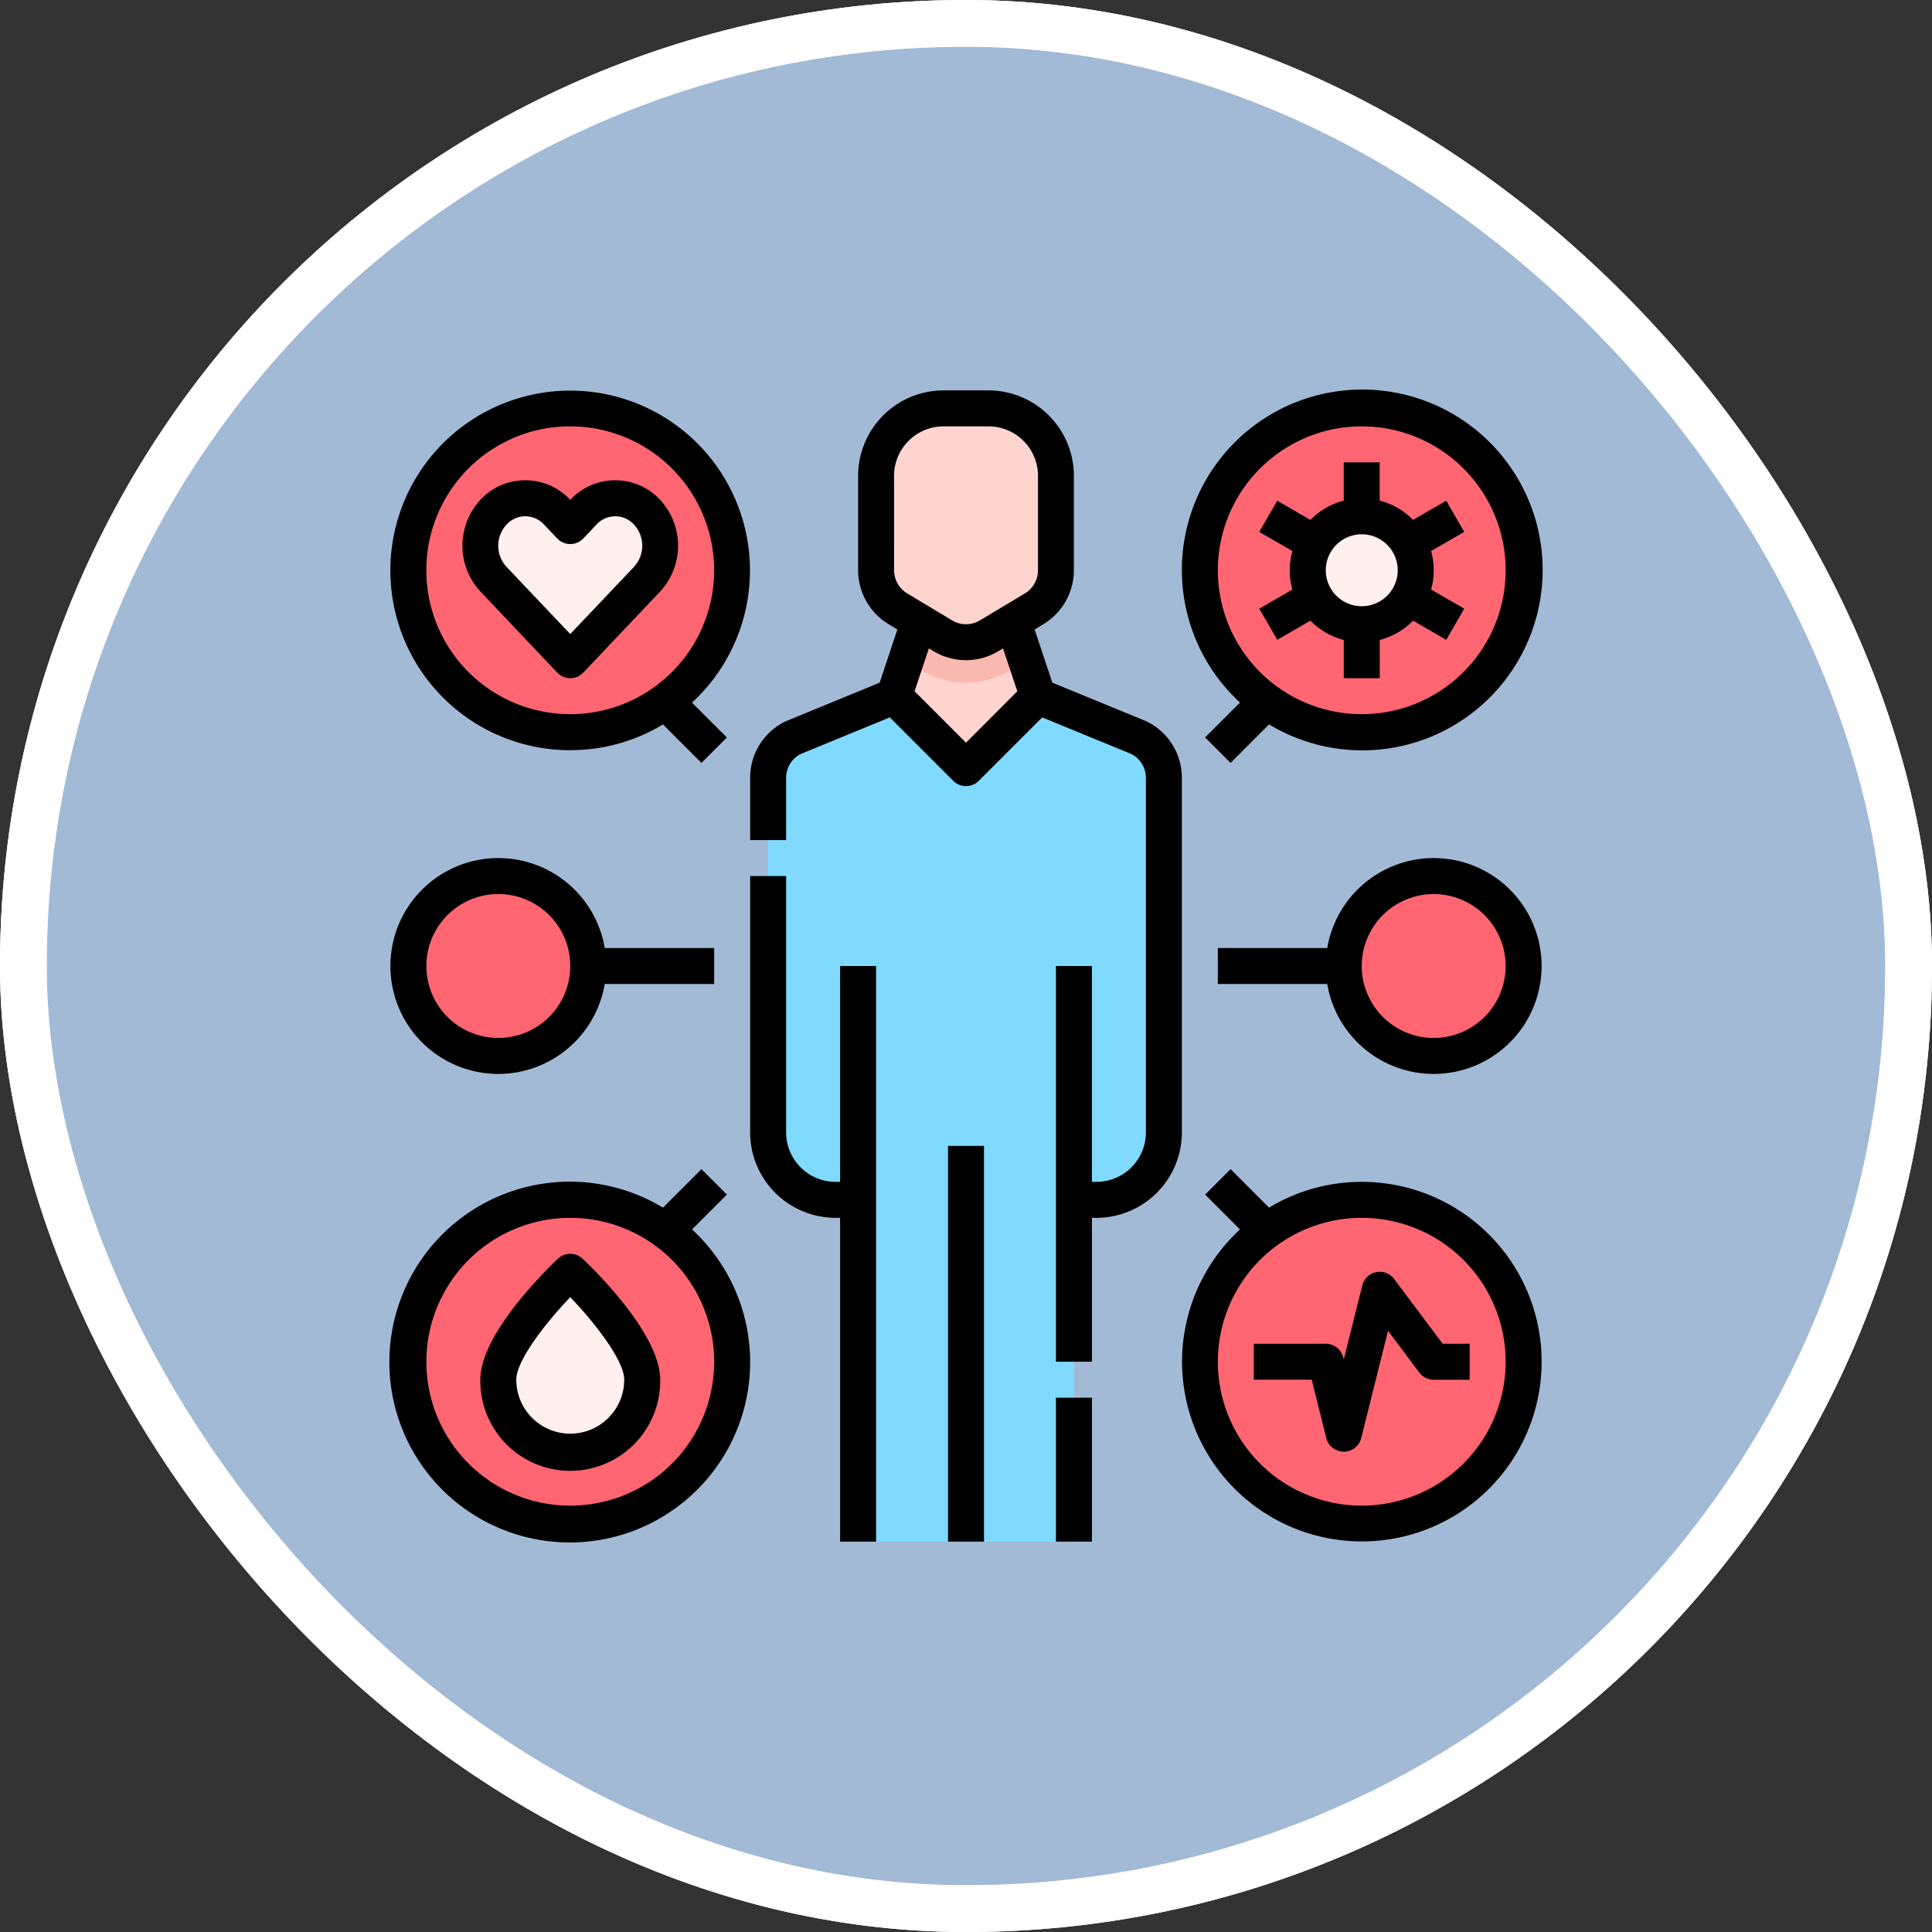 <svg xmlns="http://www.w3.org/2000/svg" width="124" height="124" viewBox="0 0 124 124">
  <rect x="0" y="0" width="124" height="124" fill="#333333" stroke="none"/>
  <g id="Grupo_1111140" data-name="Grupo 1111140" transform="translate(-335.781 -3833)">
    <g id="Grupo_1098742" data-name="Grupo 1098742" transform="translate(335.781 3833)">
      <g id="Rectángulo_400898" data-name="Rectángulo 400898" transform="translate(0 0)" fill="#b4d1f0" stroke="#fff" stroke-width="3" opacity="0.859">
        <rect width="124" height="124" rx="62" stroke="none"/>
        <rect x="1.5" y="1.5" width="121" height="121" rx="60.5" fill="none"/>
      </g>
      <g id="Rectángulo_400907" data-name="Rectángulo 400907" transform="translate(0 0)" fill="none" stroke="#fff" stroke-width="3">
        <rect width="124" height="124" rx="62" stroke="none"/>
        <rect x="1.5" y="1.5" width="121" height="121" rx="60.5" fill="none"/>
      </g>
    </g>
    <g id="Grupo_1112510" data-name="Grupo 1112510" transform="translate(361.226 3858.385)">
      <path id="Trazado_904691" data-name="Trazado 904691" d="M173.773,190.262V168.326h-1.443A4.329,4.329,0,0,1,168,164v-22.75a2.886,2.886,0,0,1,1.6-2.582L176.082,136h9.236l6.486,2.666a2.886,2.886,0,0,1,1.6,2.582V164a4.329,4.329,0,0,1-4.329,4.329h-1.443v21.936Z" transform="translate(-144.144 -116.703)" fill="#80daff"/>
      <path id="Trazado_904692" data-name="Trazado 904692" d="M233.236,94.927l-4.618,4.618L224,94.927,226.309,88h4.618Z" transform="translate(-192.063 -75.63)" fill="#ffd4cf"/>
      <path id="Trazado_904693" data-name="Trazado 904693" d="M235.416,88H230.8l-1.552,4.656,1.039.624a5.484,5.484,0,0,0,5.643,0l1.039-.624Z" transform="translate(-196.552 -75.63)" fill="#fbb8b0"/>
      <path id="Trazado_904694" data-name="Trazado 904694" d="M223.216,8h-2.886A4.329,4.329,0,0,0,216,12.329v6.061a2.886,2.886,0,0,0,1.4,2.475l2.886,1.732a2.886,2.886,0,0,0,2.97,0l2.886-1.732a2.886,2.886,0,0,0,1.4-2.475V12.329A4.329,4.329,0,0,0,223.216,8Z" transform="translate(-185.217 -7.175)" fill="#ffd4cf"/>
      <circle id="Elipse_12150" data-name="Elipse 12150" cx="5.773" cy="5.773" r="5.773" transform="translate(0.765 30.843)" fill="#ff6672"/>
      <circle id="Elipse_12151" data-name="Elipse 12151" cx="5.773" cy="5.773" r="5.773" transform="translate(60.8 30.843)" fill="#ff6672"/>
      <circle id="Elipse_12152" data-name="Elipse 12152" cx="10.391" cy="10.391" r="10.391" transform="translate(0.765 0.825)" fill="#ff6672"/>
      <path id="Trazado_904695" data-name="Trazado 904695" d="M45.772,58.391l-4.927-5.2a3.161,3.161,0,0,1,0-4.3,2.782,2.782,0,0,1,4.082,0l.845.891.845-.891a2.782,2.782,0,0,1,4.082,0,3.161,3.161,0,0,1,0,4.3Z" transform="translate(-34.617 -41.402)" fill="#ffefed"/>
      <circle id="Elipse_12153" data-name="Elipse 12153" cx="10.391" cy="10.391" r="10.391" transform="translate(51.564 51.624)" fill="#ff6672"/>
      <circle id="Elipse_12154" data-name="Elipse 12154" cx="10.391" cy="10.391" r="10.391" transform="translate(0.765 51.624)" fill="#ff6672"/>
      <path id="Trazado_904696" data-name="Trazado 904696" d="M57.236,398.927a4.618,4.618,0,0,1-9.236,0c0-2.55,4.618-6.927,4.618-6.927S57.236,396.377,57.236,398.927Z" transform="translate(-41.462 -335.758)" fill="#ffefed"/>
      <circle id="Elipse_12155" data-name="Elipse 12155" cx="10.391" cy="10.391" r="10.391" transform="translate(51.564 0.825)" fill="#ff6672"/>
      <circle id="Elipse_12156" data-name="Elipse 12156" cx="3.464" cy="3.464" r="3.464" transform="translate(58.491 7.752)" fill="#ffefed"/>
      <g id="Grupo_1112509" data-name="Grupo 1112509" transform="translate(-0.455 -0.385)">
        <path id="Trazado_904697" data-name="Trazado 904697" d="M187.708,24.874a4.019,4.019,0,0,0-2.234-3.614c-.025-.013-.051-.025-.077-.035l-6-2.465-1.139-3.415.558-.335a4.061,4.061,0,0,0,1.962-3.465V5.484A5.49,5.49,0,0,0,175.3,0h-2.886a5.49,5.49,0,0,0-5.484,5.484v6.061a4.061,4.061,0,0,0,1.962,3.465l.558.335-1.138,3.415-6,2.465c-.026.011-.052.023-.077.035A4.019,4.019,0,0,0,160,24.874v3.989h2.309V24.874a1.722,1.722,0,0,1,.924-1.532l5.731-2.355,4.074,4.074a1.155,1.155,0,0,0,1.633,0l4.074-4.074,5.731,2.355a1.722,1.722,0,0,1,.924,1.532v22.75a3.179,3.179,0,0,1-3.175,3.175h-.289V36.944h-2.309v25.4h2.309V53.108h.289a5.49,5.49,0,0,0,5.484-5.484ZM169.236,5.484a3.179,3.179,0,0,1,3.175-3.175H175.3a3.179,3.179,0,0,1,3.175,3.175v6.061a1.74,1.74,0,0,1-.841,1.485l-2.886,1.732a1.729,1.729,0,0,1-1.782,0l-2.886-1.732a1.74,1.74,0,0,1-.841-1.485Zm4.618,17.128-3.3-3.3.918-2.753.3.18a4.034,4.034,0,0,0,4.158,0l.3-.18.918,2.753Z" transform="translate(-136.844 0.056)"/>
        <path id="Trazado_904698" data-name="Trazado 904698" d="M165.773,235.627h-.289a3.178,3.178,0,0,1-3.175-3.175V216H160v16.452a5.49,5.49,0,0,0,5.484,5.484h.289v20.781h2.309V221.773h-2.309Z" transform="translate(-136.844 -184.773)"/>
        <rect id="Rectángulo_405158" data-name="Rectángulo 405158" width="2.309" height="9.236" transform="translate(42.783 64.708)"/>
        <rect id="Rectángulo_405159" data-name="Rectángulo 405159" width="2.309" height="25.399" transform="translate(35.856 48.545)"/>
        <path id="Trazado_904699" data-name="Trazado 904699" d="M6.93,221.851a6.938,6.938,0,0,0,6.831-5.773h7.023v-2.309H13.761a6.927,6.927,0,1,0-6.831,8.082Zm0-11.545a4.618,4.618,0,1,1-4.618,4.618,4.618,4.618,0,0,1,4.618-4.618Z" transform="translate(0.063 -177.924)"/>
        <path id="Trazado_904700" data-name="Trazado 904700" d="M381.854,208a6.938,6.938,0,0,0-6.831,5.773H368v2.309h7.023A6.927,6.927,0,1,0,381.854,208Zm0,11.545a4.618,4.618,0,1,1,4.618-4.618A4.618,4.618,0,0,1,381.854,219.545Z" transform="translate(-314.827 -177.927)"/>
        <path id="Trazado_904701" data-name="Trazado 904701" d="M11.538,23.149A11.476,11.476,0,0,0,17.488,21.5l2.47,2.47,1.633-1.633L19.353,20.1a11.54,11.54,0,1,0-7.815,3.054Zm0-20.781A9.236,9.236,0,1,1,2.3,11.6a9.236,9.236,0,0,1,9.236-9.236Z" transform="translate(0.072 -0.003)"/>
        <path id="Trazado_904702" data-name="Trazado 904702" d="M38.128,52.34a1.155,1.155,0,0,0,1.675,0l4.927-5.2a4.334,4.334,0,0,0,0-5.893,3.936,3.936,0,0,0-5.757,0l-.008.008-.008-.008a3.937,3.937,0,0,0-5.757,0,4.334,4.334,0,0,0,0,5.893Zm-3.252-9.5a1.628,1.628,0,0,1,2.407,0l.845.891a1.155,1.155,0,0,0,1.675,0l.845-.891a1.628,1.628,0,0,1,2.407,0,2,2,0,0,1,0,2.715l-4.09,4.312-4.09-4.311A2,2,0,0,1,34.876,42.841Z" transform="translate(-27.355 -34.172)"/>
        <path id="Trazado_904703" data-name="Trazado 904703" d="M363.61,347.159a11.476,11.476,0,0,0-5.949,1.654l-2.47-2.47-1.633,1.633,2.238,2.238a11.539,11.539,0,1,0,7.815-3.054Zm0,20.781a9.236,9.236,0,1,1,9.236-9.236A9.236,9.236,0,0,1,363.61,367.941Z" transform="translate(-301.2 -296.305)"/>
        <path id="Trazado_904704" data-name="Trazado 904704" d="M393.005,392.462a1.155,1.155,0,0,0-2.044.413l-1.189,4.756-.034-.138a1.155,1.155,0,0,0-1.12-.875H384v2.309h3.717l.936,3.744a1.155,1.155,0,0,0,2.24,0l1.721-6.883,2.008,2.678a1.154,1.154,0,0,0,.924.462h2.309v-2.309h-1.732Z" transform="translate(-328.518 -335.373)"/>
        <path id="Trazado_904705" data-name="Trazado 904705" d="M18.971,350.214l2.238-2.238-1.633-1.633-2.47,2.47a11.578,11.578,0,1,0,1.865,1.4Zm-7.815,17.727a9.236,9.236,0,1,1,9.236-9.236,9.236,9.236,0,0,1-9.236,9.236Z" transform="translate(0.455 -296.305)"/>
        <path id="Trazado_904706" data-name="Trazado 904706" d="M46.566,384.316a1.154,1.154,0,0,0-1.588,0c-.831.788-4.978,4.864-4.978,7.765a5.773,5.773,0,1,0,11.545,0C51.545,389.181,47.4,385.1,46.566,384.316Zm-.794,11.229a3.467,3.467,0,0,1-3.464-3.464c0-1.211,1.828-3.586,3.464-5.3,1.636,1.711,3.464,4.085,3.464,5.3A3.467,3.467,0,0,1,45.773,395.545Z" transform="translate(-34.162 -328.528)"/>
        <path id="Trazado_904707" data-name="Trazado 904707" d="M355.724,19.707l-2.238,2.238,1.633,1.633,2.47-2.47a11.578,11.578,0,1,0-1.865-1.4ZM363.539,1.98a9.236,9.236,0,1,1-9.236,9.236,9.236,9.236,0,0,1,9.236-9.236Z" transform="translate(-301.129 0.385)"/>
        <path id="Trazado_904708" data-name="Trazado 904708" d="M387.586,43.39l2.129-1.229a4.619,4.619,0,0,0,2.139,1.238v2.455h2.309V43.4a4.619,4.619,0,0,0,2.139-1.238l2.129,1.229,1.155-2-2.126-1.228a4.628,4.628,0,0,0,0-2.472l2.126-1.228-1.155-2L396.3,35.693a4.619,4.619,0,0,0-2.139-1.238V32h-2.309v2.455a4.619,4.619,0,0,0-2.139,1.238l-2.129-1.229-1.155,2,2.126,1.228a4.629,4.629,0,0,0,0,2.472l-2.126,1.228Zm5.422-6.772a2.309,2.309,0,1,1-2.309,2.309A2.309,2.309,0,0,1,393.007,36.618Z" transform="translate(-330.598 -27.326)"/>
      </g>
    </g>
  </g>
</svg>
